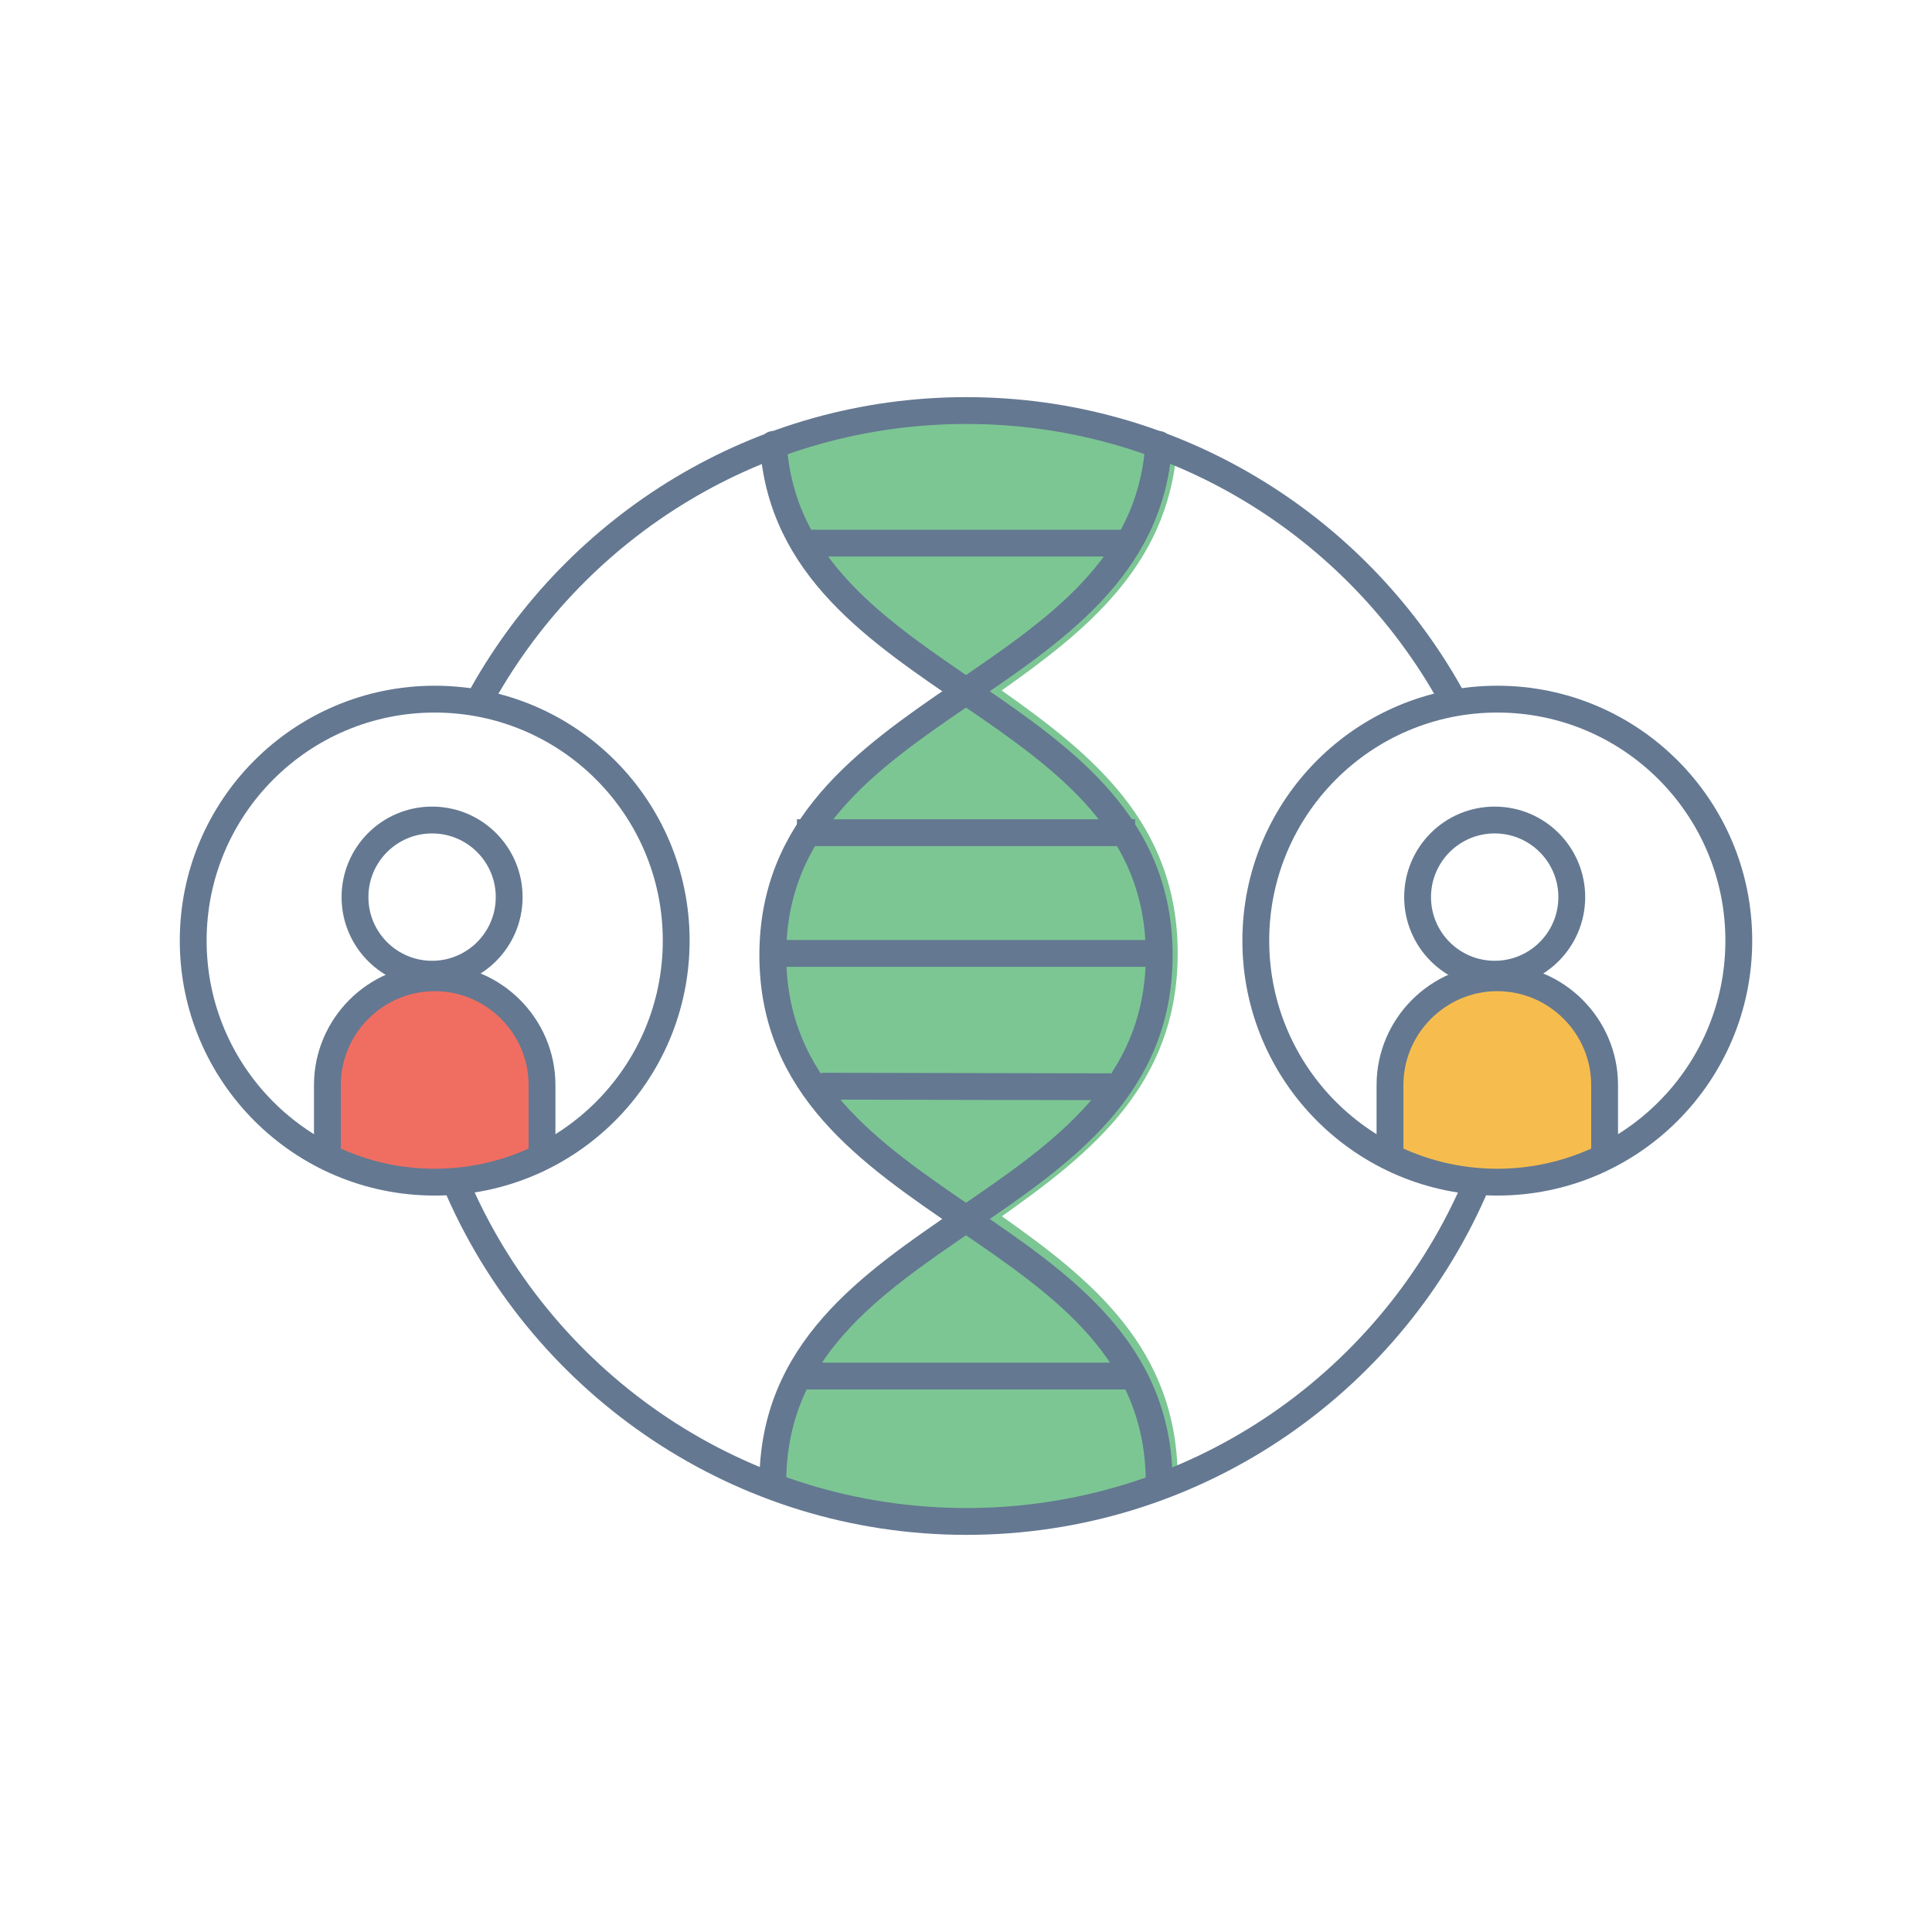 <svg width="144" height="144" viewBox="0 0 144 144" fill="none" xmlns="http://www.w3.org/2000/svg">
<path d="M40.398 85.68V80.874C40.398 76.476 36.798 72.876 32.4 72.876C28.002 72.876 24.402 76.476 24.402 80.874V86.106C24.402 86.106 28.286 87.897 28.569 87.897C28.853 87.897 31.371 88.039 31.584 88.039C31.797 88.039 35.237 87.897 35.237 87.897L37.383 87.542L40.38 85.68H40.398Z" fill="#F06E61"/>
<path d="M32.4 88.11C42.341 88.11 50.4 80.051 50.4 70.11C50.4 60.169 42.341 52.11 32.4 52.11C22.459 52.11 14.4 60.169 14.4 70.11C14.4 80.051 22.459 88.11 32.4 88.11Z" stroke="#647891" stroke-width="2" stroke-linecap="round" stroke-linejoin="round"/>
<path d="M32.205 72.611C35.378 72.611 37.951 70.038 37.951 66.865C37.951 63.691 35.378 61.119 32.205 61.119C29.032 61.119 26.459 63.691 26.459 66.865C26.459 70.038 29.032 72.611 32.205 72.611Z" stroke="#647891" stroke-width="2" stroke-linecap="round" stroke-linejoin="round"/>
<path d="M40.398 85.68V80.874C40.398 76.476 36.798 72.876 32.4 72.876C28.002 72.876 24.402 76.476 24.402 80.874V86.106" stroke="#647891" stroke-width="2" stroke-linecap="round" stroke-linejoin="round"/>
<path d="M119.598 85.68V80.874C119.598 76.476 115.998 72.876 111.6 72.876C107.202 72.876 103.602 76.476 103.602 80.874V86.106C103.602 86.106 107.486 87.897 107.77 87.897C108.053 87.897 110.572 88.039 110.784 88.039C110.997 88.039 114.438 87.897 114.438 87.897L116.583 87.542L119.58 85.68H119.598Z" fill="#F6BD4E"/>
<path d="M111.6 88.11C121.541 88.11 129.6 80.051 129.6 70.11C129.6 60.169 121.541 52.11 111.6 52.11C101.659 52.11 93.6 60.169 93.6 70.11C93.6 80.051 101.659 88.11 111.6 88.11Z" stroke="#647891" stroke-width="2" stroke-linecap="round" stroke-linejoin="round"/>
<path d="M111.405 72.611C114.578 72.611 117.151 70.038 117.151 66.865C117.151 63.691 114.578 61.119 111.405 61.119C108.232 61.119 105.659 63.691 105.659 66.865C105.659 70.038 108.232 72.611 111.405 72.611Z" stroke="#647891" stroke-width="2" stroke-linecap="round" stroke-linejoin="round"/>
<path d="M119.598 85.68V80.874C119.598 76.476 115.998 72.876 111.6 72.876C107.202 72.876 103.602 76.476 103.602 80.874V86.106" stroke="#647891" stroke-width="2" stroke-linecap="round" stroke-linejoin="round"/>
<path d="M74.66 90.662C81.319 85.956 87.779 80.817 87.779 71.062C87.779 61.307 81.319 56.169 74.66 51.462C80.904 47.045 86.969 42.23 87.707 33.593C82.938 31.682 77.755 30.6 72.303 30.6C67.138 30.6 62.207 31.556 57.654 33.287C58.266 42.122 64.403 46.99 70.719 51.462C64.061 56.169 57.6 61.325 57.6 71.062C57.6 80.799 64.061 85.956 70.719 90.662C64.061 95.369 57.6 100.508 57.6 110.263C57.6 110.443 57.654 110.605 57.708 110.749C62.243 112.462 67.156 113.4 72.285 113.4C76.999 113.4 81.516 112.607 85.727 111.146L85.835 111.056C85.835 111.056 85.871 111.074 85.889 111.092C86.519 110.876 87.131 110.641 87.743 110.389C87.743 110.335 87.779 110.299 87.779 110.245C87.779 100.49 81.319 95.351 74.66 90.644V90.662Z" fill="#7CC694"/>
<path d="M57.6 71.062H86.4" stroke="#647891" stroke-width="2" stroke-linejoin="round"/>
<path d="M59.4 40.481H84.6" stroke="#647891" stroke-width="2" stroke-linejoin="round"/>
<path d="M59.4 102.563H84.6" stroke="#647891" stroke-width="2" stroke-linejoin="round"/>
<path d="M59.4 62.065H84.6" stroke="#647891" stroke-width="2" stroke-linejoin="round"/>
<path d="M61.2 80.959L82.8 81" stroke="#647891" stroke-width="2" stroke-linejoin="round"/>
<path d="M57.6 110.524C57.6 90.858 86.4 90.858 86.4 71.191C86.4 51.959 58.844 51.524 57.637 33.124" stroke="#647891" stroke-width="2" stroke-linecap="round" stroke-linejoin="round"/>
<path d="M86.4 110.524C86.4 90.858 57.6 90.858 57.6 71.191C57.6 51.959 85.156 51.524 86.363 33.124" stroke="#647891" stroke-width="2" stroke-linecap="round" stroke-linejoin="round"/>
<path d="M109.8 88.805C103.376 103.302 88.871 113.4 72.027 113.4C55.183 113.4 40.607 103.248 34.2 88.697" stroke="#647891" stroke-width="2" stroke-linecap="round" stroke-linejoin="round"/>
<path d="M35.982 51.733C43.072 39.129 56.551 30.6 72.027 30.6C87.504 30.6 101.018 39.147 108.091 51.787" stroke="#647891" stroke-width="2" stroke-linecap="round" stroke-linejoin="round"/>
</svg>
